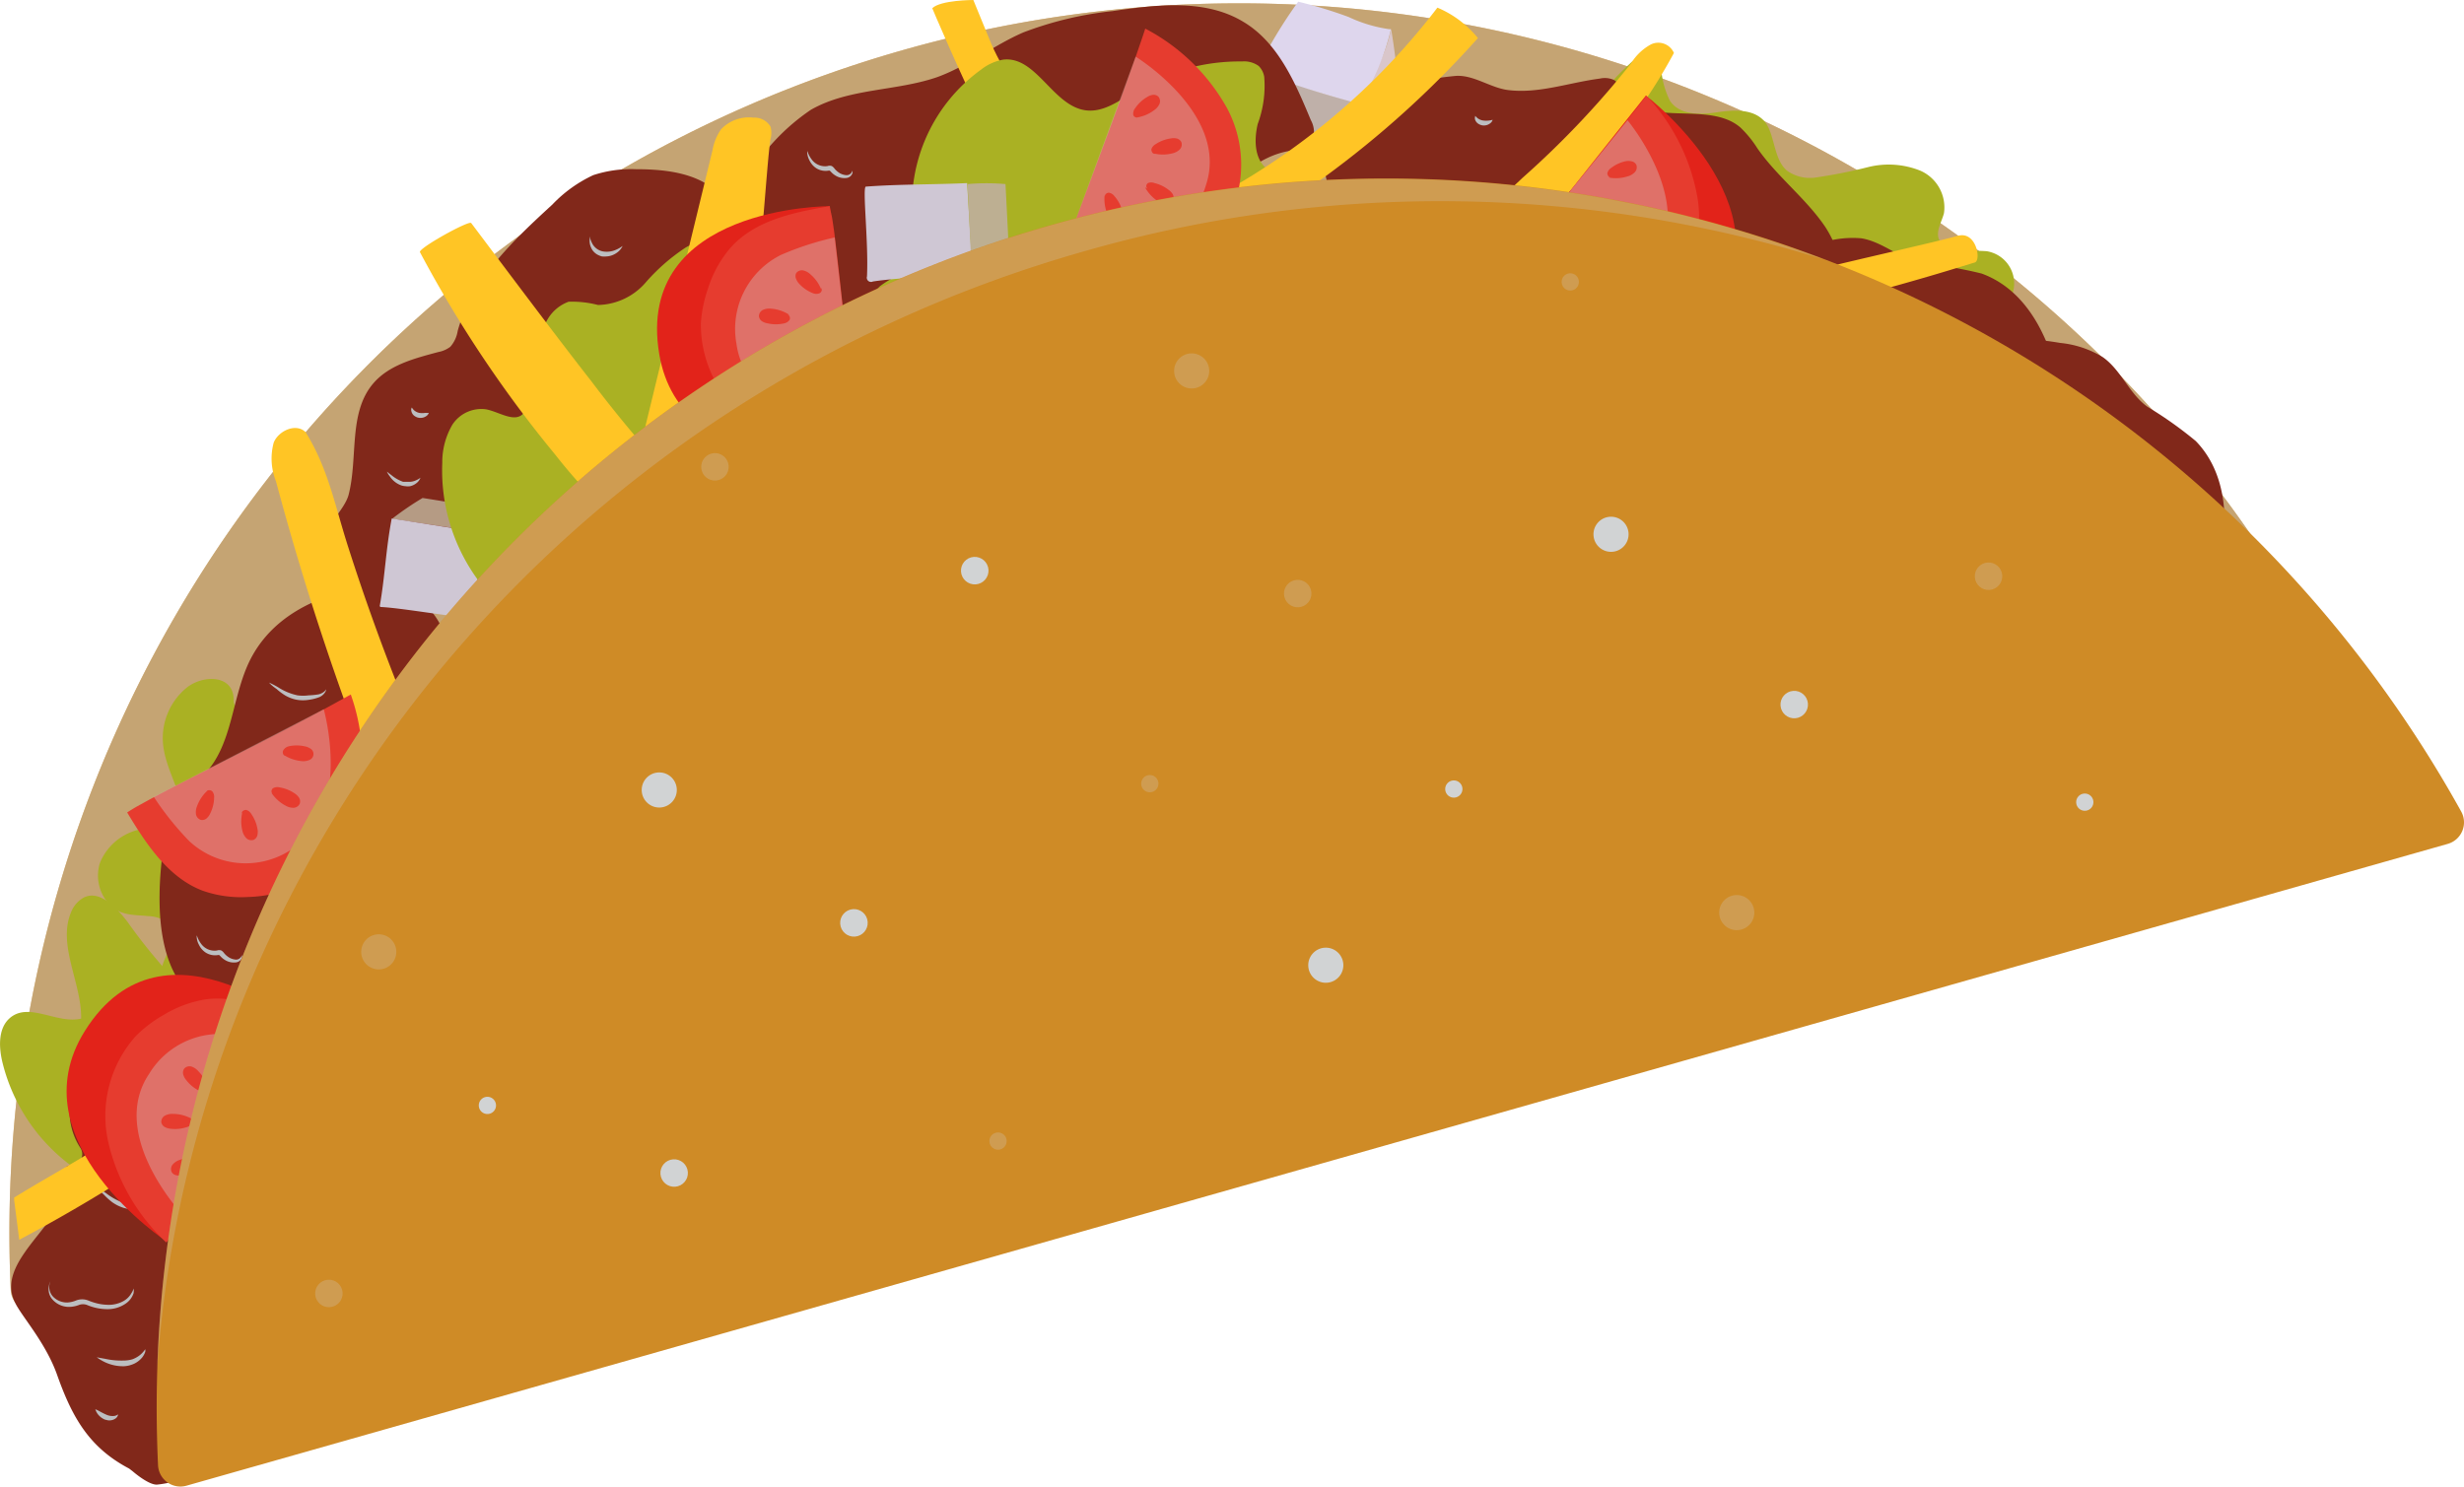 <svg xmlns="http://www.w3.org/2000/svg" viewBox="0 0 173.99 104.99"><defs><style>.cls-1{isolation:isolate;}.cls-2{fill:#cf8b26;}.cls-3,.cls-5{fill:#bcbec0;}.cls-3{opacity:0.5;}.cls-17,.cls-3,.cls-5{mix-blend-mode:multiply;}.cls-4{fill:#aab123;}.cls-6{fill:#81281a;}.cls-7{fill:#bfb0a9;}.cls-8{fill:#d9c6ca;}.cls-9{fill:#ded6ed;}.cls-10{fill:#ffc525;}.cls-11{fill:#b59b84;}.cls-12{fill:#cfc7d4;}.cls-13{fill:#bdaf92;}.cls-14{fill:#e63c2f;}.cls-15,.cls-17,.cls-18{fill:#d1d3d4;}.cls-15{opacity:0.35;}.cls-15,.cls-18{mix-blend-mode:overlay;}.cls-16{fill:#e2231a;}.cls-18{opacity:0.25;}</style></defs><title>taco-loose</title><g class="cls-1"><g id="OBJECTS"><path class="cls-2" d="M162.44,47.22,2.76,92.55a1.58,1.58,0,0,1-2-1.44A86.81,86.81,0,0,1,163.39,44.94,1.58,1.58,0,0,1,162.44,47.22Z"/><path class="cls-3" d="M162.44,47.22,2.76,92.55a1.58,1.58,0,0,1-2-1.44A86.81,86.81,0,0,1,163.39,44.94,1.58,1.58,0,0,1,162.44,47.22Z"/><path class="cls-4" d="M36.16,44.26a1.78,1.78,0,0,0-1-.63C33,43,30.93,45,28.65,45.36c-.61-1.66.71-4-1-5a2.09,2.09,0,0,0-1.8-.13,11.64,11.64,0,0,0-6.42,5.93c-.56,1.2-.91,2.5-1.56,3.65-.17.3-.4.62-.83.47a.88.88,0,0,1-.54-.85c0-1.82-2.2-1.77-3.32-.86a4.61,4.61,0,0,0-1.68,3.81c.1,1.61,1,3,1.38,4.62a1.42,1.42,0,0,1-.11,1.13c-.36.5-1.11.41-1.72.38a3.93,3.93,0,0,0-4,2.45,3,3,0,0,0,.4,2.58c.81,1.19,2,1.05,3,1.16a2.38,2.38,0,0,1,1.73.78,1.2,1.2,0,0,1,0,1.31,4.73,4.73,0,0,0-.79,1.68c-.25,1.21-.4,2.95.43,4a1.18,1.18,0,0,0,.86.54,1.24,1.24,0,0,0,.85-.53A8,8,0,0,0,15.15,70,1.74,1.74,0,0,0,16,71.06a3.19,3.19,0,0,0,2.8-.17c2.5-1.17,4.08-3.7,5.16-6.23.23-.55.55-1.18,1.19-1.18a1,1,0,0,1,.83.48,2.62,2.62,0,0,1,.19,1.85,10,10,0,0,0,4.59-.58,2.74,2.74,0,0,0,1.35-1.06c.88-1.38-.41-2-.57-3.06-.24-1.45,1.63-2.17,2.67-3.21a3.49,3.49,0,0,0-.09-4.84c-.68-.63-1.72-1.19-1.6-2.11a2,2,0,0,1,.45-.89,34.11,34.11,0,0,1,2.2-2.64C35.95,46.53,36.87,45.25,36.16,44.26Z"/><path class="cls-4" d="M5.9,63.4a2,2,0,0,0-.87,1c-1,2.34.74,5,.7,7.54C4,72.35,2,70.7.65,71.94c-.82.76-.73,2.14-.44,3.24A12.92,12.92,0,0,0,5,82.31c1.15.83,2.42,1.44,3.51,2.35a1,1,0,0,1,.43.68c0,.74-1,.63-1.71.79-1.29.31-1.44,2.32-.79,3.54a4.74,4.74,0,0,0,3.65,2.5c1.68.16,3.32-.65,5-.76a1.4,1.4,0,0,1,1.15.31c.46.49.24,1.3.1,2a4.69,4.69,0,0,0,1.48,4.59,2.91,2.91,0,0,0,4.21-.85,9,9,0,0,0,.61-2.1,2.74,2.74,0,0,1,1.1-1.79,1.08,1.08,0,0,1,1.61.7l-.73-.42a4.85,4.85,0,0,0,6.28,1.26,1.32,1.32,0,0,0,.71-.87,1.43,1.43,0,0,0-.4-1,8.36,8.36,0,0,0-2.39-2.07,1.82,1.82,0,0,0,1.28-.74,3.84,3.84,0,0,0,.3-3.14c-.79-3-3.13-5.16-5.57-6.79-.48-.32-1-.72-1-1.33a1.24,1.24,0,0,1,1-1.15,3.16,3.16,0,0,1,1.57.23,12.11,12.11,0,0,0,.27-4.6c-.18-1.3-.88-2.83-2.1-2.8-.74,0-1.38.62-2.12.63-1.53,0-2-2.18-2.86-3.51a3.47,3.47,0,0,0-5-.71c-.76.65-1.52,1.71-2.45,1.42a2.05,2.05,0,0,1-.85-.65A37,37,0,0,1,9,65.1C8.19,64.05,7,62.82,5.9,63.4Z"/><path class="cls-5" d="M11.51,96.16v0c.09.05.11.07,0,0h0Z"/><path class="cls-6" d="M11.58,59.49a7.19,7.19,0,0,1,.32-2.4c.52-1,1.6-1.52,2.41-2.29,2.23-2.15,2-5.78,3.51-8.49s4.3-4.1,7.19-4.7a6.63,6.63,0,0,1,3.3,0A5.37,5.37,0,0,1,31.7,46.5a11.77,11.77,0,0,1-1.7,6,23.82,23.82,0,0,0-2.07,4.29c-.49,1.65-.48,3.4-.89,5.07-1.18,4.72-5.5,7.91-9.71,10.35a1.34,1.34,0,0,1-.69.24c-.48,0-.78-.51-1.13-.85C14.86,71,10,70.35,11.58,59.49Z"/><path class="cls-5" d="M14.74,61.42l.36.28a2.7,2.7,0,0,0,.79.44l.22,0h.22a1.17,1.17,0,0,0,.4-.08,1.62,1.62,0,0,0,.38-.21.86.86,0,0,1-.28.38,1.11,1.11,0,0,1-.46.22,1,1,0,0,1-.29,0,1.31,1.31,0,0,1-.3-.05,1.64,1.64,0,0,1-.83-.64A1.57,1.57,0,0,1,14.74,61.42Z"/><path class="cls-5" d="M13.89,66.06l.07.17a1.87,1.87,0,0,0,.23.41,1.17,1.17,0,0,0,1.13.49.45.45,0,0,1,.31,0,.68.68,0,0,1,.19.18,1.4,1.4,0,0,0,.25.24,1.09,1.09,0,0,0,.56.22.41.41,0,0,0,.37-.16.39.39,0,0,0,.08-.16.37.37,0,0,1,0,.19.5.5,0,0,1-.42.33,1.19,1.19,0,0,1-.74-.15,1.38,1.38,0,0,1-.34-.27l-.1-.1-.08,0a1.23,1.23,0,0,1-.87-.17,1.36,1.36,0,0,1-.49-.57A1.26,1.26,0,0,1,13.89,66.06Z"/><path class="cls-5" d="M14.73,56.82a5.77,5.77,0,0,1,.64.33,4.09,4.09,0,0,0,1.37.57,3,3,0,0,0,.78,0,5.34,5.34,0,0,0,.7-.07,1,1,0,0,0,.42-.21.64.64,0,0,0,.12-.15.45.45,0,0,1-.06.19.88.88,0,0,1-.41.36,3.19,3.19,0,0,1-.73.19,2.54,2.54,0,0,1-.88,0,2.58,2.58,0,0,1-.82-.31,4.32,4.32,0,0,1-.6-.45C14.94,57,14.73,56.82,14.73,56.82Z"/><path class="cls-6" d="M22,88.75a32.38,32.38,0,0,1-3,9c-1.39,2.76-3.63,6.65-7.89,7.1-.6.06-1.73-.93-1.73-.93l-.26-.2h0l0,0h0c-2.79-1.47-4-3.56-5.07-6.57-.82-2.35-2.56-4.22-3-5.18-1.56-3.2,4.43-6,3.56-9.29a.3.3,0,0,1,.32-.36h0a.81.81,0,0,0,.77-1.21,4.72,4.72,0,0,1-.78-2.33,4.1,4.1,0,0,1,.85-2.34,8.5,8.5,0,0,1,7.86-3.06l.48.08a10.3,10.3,0,0,1,7.29,5.91A16.17,16.17,0,0,1,22,88.75Z"/><path class="cls-5" d="M3.56,90.5a.91.91,0,0,0-.08.32,1,1,0,0,0,.27.76,1.37,1.37,0,0,0,1,.41,1.89,1.89,0,0,0,.64-.15,1.18,1.18,0,0,1,.82,0,4.47,4.47,0,0,0,.67.22,3.48,3.48,0,0,0,.66.09,2.15,2.15,0,0,0,1.14-.24,1.46,1.46,0,0,0,.6-.58A1,1,0,0,0,9.43,91a.83.83,0,0,1,0,.34,1.43,1.43,0,0,1-.56.73,2.24,2.24,0,0,1-1.25.39,3.69,3.69,0,0,1-1.46-.29.81.81,0,0,0-.6,0,2,2,0,0,1-.74.13,1.56,1.56,0,0,1-1.18-.6,1.1,1.1,0,0,1-.18-.9A.78.78,0,0,1,3.56,90.5Z"/><path class="cls-5" d="M6.87,83.88a6.21,6.21,0,0,1,.62.39A4.53,4.53,0,0,0,8.85,85a3.54,3.54,0,0,0,.8.12c.27,0,.53,0,.72,0a1.06,1.06,0,0,0,.47-.14.59.59,0,0,0,.15-.13.42.42,0,0,1-.1.18.94.94,0,0,1-.48.29,3.68,3.68,0,0,1-.77.08,2.84,2.84,0,0,1-.9-.09,2.87,2.87,0,0,1-.81-.4,4.67,4.67,0,0,1-.57-.51C7.06,84.11,6.87,83.88,6.87,83.88Z"/><path class="cls-5" d="M6.83,95.86l.61.11a5.26,5.26,0,0,0,1.28.12A2.19,2.19,0,0,0,9.35,96a1.87,1.87,0,0,0,.51-.28,1.84,1.84,0,0,0,.3-.3l.1-.13a1,1,0,0,1,0,.17,1.28,1.28,0,0,1-.22.41,1.69,1.69,0,0,1-.52.42,2,2,0,0,1-.74.2,3,3,0,0,1-1.36-.28A3.69,3.69,0,0,1,6.83,95.86Z"/><path class="cls-5" d="M6.73,99.53a2.32,2.32,0,0,1,.28.13,4.83,4.83,0,0,0,.54.27,1.06,1.06,0,0,0,.53.07.62.62,0,0,0,.26-.11.42.42,0,0,1-.18.29.73.73,0,0,1-.34.13.75.75,0,0,1-.2,0l-.21-.05a1.22,1.22,0,0,1-.55-.45A1.31,1.31,0,0,1,6.73,99.53Z"/><path class="cls-7" d="M96,7.26a26,26,0,0,1-4.72-1.42,5.65,5.65,0,0,1-1-.49A8.47,8.47,0,0,0,88.74,5c.38,1.31,1.29,4.6,1.59,5.32,2.06.43,4.77,1.22,6.39,1.55C96.46,10.44,96.3,8.89,96,7.26Z"/><path class="cls-8" d="M98.23,2.06a10.88,10.88,0,0,1-.82,2.41C97,5.3,96,7.33,96,7.33s.5,3.14.72,4.59c.56-.89,2.2-4,2.2-4S98.64,4.35,98.23,2.06Z"/><path class="cls-9" d="M98.09,2.06a10,10,0,0,1-2.86-.86A30.54,30.54,0,0,0,91.67.12,33.34,33.34,0,0,0,88.74,5,63.29,63.29,0,0,0,96,7.33a17.41,17.41,0,0,0,2.22-5.27Z"/><path class="cls-6" d="M54.22,24.65l-1.8-7.31A8.28,8.28,0,0,0,51,13.95c-1.41-1.71-3.89-2-6.11-2a8.56,8.56,0,0,0-3,.42A9.55,9.55,0,0,0,39,14.45c-2.78,2.55-5.68,5.29-6.68,8.92a2.23,2.23,0,0,1-.52,1.12,2,2,0,0,1-.84.37c-1.68.45-3.5.91-4.62,2.24-1.75,2.07-1.05,5.2-1.72,7.83-.31,1.21-2.1,2.58-2.23,4.32a2.42,2.42,0,0,0,.47,1.32,4,4,0,0,0,1.48,1.61,3.7,3.7,0,0,0,1.7.36c3.1,0,5.87-1.74,8.72-3,2.62-1.13,5.44-1.84,7.84-3.38,3.92-2.51,6.33-7,10.38-9.29.55-.32,1.2-.66,1.34-1.28A2.12,2.12,0,0,0,54.22,24.65Z"/><path class="cls-10" d="M21.58,30.52c1.61,2.6,2.06,5.17,3,8.09A154.22,154.22,0,0,0,33.22,60a2.85,2.85,0,0,1,.36,2.58,1.84,1.84,0,0,1-2.24.62,4.26,4.26,0,0,1-1.84-1.67,24,24,0,0,1-2.19-4.24A196.45,196.45,0,0,1,19.49,34a4.31,4.31,0,0,1-.16-2.75C19.68,30.41,20.91,29.86,21.58,30.52Z"/><path class="cls-11" d="M29.84,35.17h0a20.89,20.89,0,0,0-2.15,1.47v0l6.6,1a16.5,16.5,0,0,0,1.29-1.44C34,35.82,30.16,35.22,29.84,35.17Z"/><path class="cls-11" d="M33.34,43.7a13.36,13.36,0,0,0,1.15-1.35s.76-4.89,1-6.13c-.51.51-1,.94-1.52,1.44a1.56,1.56,0,0,0-.28.33,1.49,1.49,0,0,0-.13.36c-.23.91.57,2.74-.37,2.77A12.38,12.38,0,0,0,33.34,43.7Z"/><path class="cls-12" d="M34.25,37.66c-.45,2.08-.57,4-.92,6-1.78-.15-5.08-.73-6.44-.79a.08.08,0,0,1-.07-.1c.37-2.09.42-3.95.84-6.15h0Z"/><path class="cls-6" d="M92.56,8.48C91.47,5.85,90.24,3,87.81,1.55,85.12-.09,81.71.32,78.59.78a25.11,25.11,0,0,0-6.33,1.51c-2.1.91-3.93,2.38-6.09,3.16-2.9,1-6.24.77-8.92,2.31a14.85,14.85,0,0,0-4.46,4.75L50,16.58l0-.41c-.36.92-.65,2.14.12,2.76a5,5,0,0,0,1,.49c1.37.66,1.67,2.44,1.89,3.95.33,2.25,1.37,4.91,3.62,5.18a5,5,0,0,0,2.15-.34,22.18,22.18,0,0,0,8.44-5.14c1.93-1.88,3.72-4.24,6.37-4.76,2.08-.41,4.25.44,6.34.06,4.48-.83,6.55-6.83,11-7.69.69-.13,1.54-.23,1.8-.89A1.78,1.78,0,0,0,92.56,8.48Z"/><path class="cls-10" d="M70,3.1,68.73,0s-2.31,0-2.9.58c0,0,6.82,16.39,12.87,24,.37.47,2.68-1.44,2.67-1.67C81.36,21.74,71.68,7,70,3.1Z"/><path class="cls-4" d="M64.53,16.22A11.76,11.76,0,0,1,69.3,4.9a3.47,3.47,0,0,1,1.55-.69c2.33-.26,3.49,3.27,5.81,3.58,1.27.17,2.42-.7,3.51-1.37a14.09,14.09,0,0,1,7.54-2.08,1.76,1.76,0,0,1,1.17.32,1.4,1.4,0,0,1,.39.76,7.75,7.75,0,0,1-.46,3.34c-.26,1.11-.24,2.46.65,3.16a10.19,10.19,0,0,0,2.22.84c1.46.67,2,2.44,2.23,4a16.62,16.62,0,0,1-1.1,8.13,1.7,1.7,0,0,1-.61.87,1.48,1.48,0,0,1-1.74-.53,6.17,6.17,0,0,0-1.34-1.43c-1-.58-2.31,0-3.29.69s-2.16,1.37-3.27,1-1.74-2.13-3-2.46a2.8,2.8,0,0,0-2.08.48,36.61,36.61,0,0,0-3,2.26,6,6,0,0,1-3.4,1.38,2.83,2.83,0,0,1-2.83-2c-.13-.61,0-1.32-.45-1.77a1.54,1.54,0,0,0-1.75-.15,14.88,14.88,0,0,1-1.66.86,2.3,2.3,0,0,1-2.26-3.87,7.15,7.15,0,0,1,2-1.06,2.29,2.29,0,0,0,1.47-1.62c.08-.76-.87-1.53-1.46-1"/><path class="cls-4" d="M136.7,24.73a11.76,11.76,0,0,1-9.25,8.09,3.47,3.47,0,0,1-1.7-.06c-2.21-.79-1.7-4.47-3.66-5.76-1.07-.71-2.48-.43-3.76-.31a14.08,14.08,0,0,1-7.69-1.43,1.76,1.76,0,0,1-.91-.8,1.4,1.4,0,0,1,0-.86,7.75,7.75,0,0,1,1.88-2.8c.72-.88,1.29-2.1.79-3.13-.35-.72-1.12-1.11-1.63-1.73-1-1.24-.77-3.08-.24-4.6a16.62,16.62,0,0,1,4.55-6.83A1.7,1.7,0,0,1,116,4c.66-.06,1.15.6,1.34,1.24a6.17,6.17,0,0,0,.58,1.88c.67,1,2.09,1,3.26.82s2.55-.28,3.36.57.64,2.68,1.64,3.54a2.8,2.8,0,0,0,2.08.48,36.6,36.6,0,0,0,3.66-.73,6,6,0,0,1,3.67.25,2.83,2.83,0,0,1,1.68,3c-.15.6-.55,1.19-.38,1.79a1.54,1.54,0,0,0,1.51.9,14.93,14.93,0,0,1,1.87,0,2.3,2.3,0,0,1,.34,4.47,7.15,7.15,0,0,1-2.28.07,2.29,2.29,0,0,0-2,.82c-.41.65.12,1.75.86,1.57"/><path class="cls-10" d="M1,84.76l.36,2.8A118.8,118.8,0,0,0,13,80.48a17.63,17.63,0,0,0,3-2.53c.79-.89,1.42-1.91,2.15-2.86s1.64-1.92,2.39-2.93a15.82,15.82,0,0,0,2.78-6.22,6.79,6.79,0,0,0-1.57-.42.7.7,0,0,0-.43,0,.74.74,0,0,0-.25.29,52.28,52.28,0,0,1-7.19,9.52,35.39,35.39,0,0,1-4.16,3.79,53.49,53.49,0,0,1-4.78,3.13C3.66,83,2.19,83.84,1,84.58Z"/><path class="cls-6" d="M128.87,16c-1.36-2-3.39-3.53-4.78-5.53A7.72,7.72,0,0,0,122.89,9c-2.25-1.93-6.63.08-8.22-2.42-.21-.33-.36-.73-.7-.93a1.56,1.56,0,0,0-1-.1c-2.17.28-4.31,1.08-6.48.81-1.26-.16-2.42-1.08-3.69-1-11.93,1.14-9.44,7.69-8.21,9.36a19.79,19.79,0,0,0,3.33,3.78c2.88,2.33,6.81,2.85,10.51,2.92s7.49-.2,11,.87a49.48,49.48,0,0,0,4.79,1.56A5.26,5.26,0,0,0,129,22.79C130.74,21.06,130.23,18.07,128.87,16Z"/><path class="cls-6" d="M150.63,30.62c-2.42-4.31-4.14-1.55-6-6.16-1.11-2.82-2.78-4.44-4.7-5.14a27.48,27.48,0,0,0-4.13-.7c-1.56-.27-2.81-1.54-4.37-1.79a7.09,7.09,0,0,0-3.08.42c-1.56.45-3.31,1.07-4,2.56l.42-.34a1.78,1.78,0,0,0-.16,1.44l.54,2.68a20.67,20.67,0,0,0,1.83,5.93,10.49,10.49,0,0,0,8,5.3c2.63.27,5.29-.47,7.93-.2a18.36,18.36,0,0,0,3.93.37,5,5,0,0,0,3.79-2.66,1.8,1.8,0,0,0,.23-.82A1.93,1.93,0,0,0,150.63,30.62Z"/><path class="cls-6" d="M159.74,45.95c-.31-4.94-3.06-3.2-2.69-8.13.22-3-.58-5.21-2-6.67a27.47,27.47,0,0,0-3.41-2.42c-1.29-.92-1.86-2.6-3.16-3.51a7.09,7.09,0,0,0-3-1c-1.6-.27-3.44-.48-4.67.58l.53-.12a1.78,1.78,0,0,0-.77,1.23l-.68,2.65a20.67,20.67,0,0,0-.92,6.14A10.49,10.49,0,0,0,143.89,43c2.25,1.39,5,1.88,7.23,3.26a18.36,18.36,0,0,0,3.38,2,5,5,0,0,0,4.57-.75,1.8,1.8,0,0,0,.56-.64A1.93,1.93,0,0,0,159.74,45.95Z"/><path class="cls-12" d="M61.22,19.52a.3.3,0,0,0,.42.36c2.08-.32,7-.5,7-.5s0-.45,0-.59l-.35-5.86c-2.19.11-4.76.07-7.15.25C60.88,13.2,61.34,17.14,61.22,19.52Z"/><path class="cls-13" d="M71,13a15.56,15.56,0,0,0-2.68,0c.1,1.95.22,4.81.32,6.45.82-.05,2.62-.17,2.65-.2S71.08,14.46,71,13Z"/><path class="cls-10" d="M101.5.54A48.8,48.8,0,0,1,77.82,17.31l.32.33c.24,1.1.82,2.48,1.94,2.42a2.38,2.38,0,0,0,.82-.25A69.21,69.21,0,0,0,104.36,2.69,7.34,7.34,0,0,0,101.5.54Z"/><path class="cls-10" d="M116.57,3.14a3.74,3.74,0,0,0-1.4,1.34,63.65,63.65,0,0,1-7.66,8.08L99.3,20.27l.22-.06c-.27.62.41,1.32,1.09,1.34a3.1,3.1,0,0,0,1.83-.81c6.25-4.65,12.08-10.14,15.76-17A1.2,1.2,0,0,0,116.57,3.14Z"/><path class="cls-10" d="M115.21,21.62a3.74,3.74,0,0,1,1.89-.45A63.63,63.63,0,0,0,128,19.11c3.07-.77,8.61-2,10.27-2.46,1.29-.34,1.65,1.76,1.17,1.89-.79.22-16.28,5.24-23.75,4.83a1,1,0,0,1-.54-1.74Z"/><path class="cls-4" d="M59.78,30.35c-.51-2.21-3.4-3.83-2.73-6,.3-1,1.32-2,.8-2.85-.38-.65-1.32-.66-2.05-.47a3.28,3.28,0,0,1-2.21.15c-1.15-.56-1-2.29-1.75-3.29a2.81,2.81,0,0,0-3.45-.39A13.8,13.8,0,0,0,45.55,20a4.57,4.57,0,0,1-3.32,1.54,7.32,7.32,0,0,0-2.08-.23,2.85,2.85,0,0,0-1.75,1.86,14.4,14.4,0,0,0-1.17,5,1.65,1.65,0,0,1-.25,1c-.6.74-1.72-.08-2.65-.26A2.44,2.44,0,0,0,31.94,30a5.25,5.25,0,0,0-.71,2.68,13.1,13.1,0,0,0,2.63,8.43l1.75-.46.19-.31a3.14,3.14,0,0,0,4.9.8c.6-.64.91-1.52,1.61-2,1.54-1.16,3.65.13,5.55.5,3.23.64,6.28-1.56,8.82-3.66C58.39,34.48,60.29,32.54,59.78,30.35Z"/><path class="cls-10" d="M57.22,44.92a53.47,53.47,0,0,1-9.9-5,40.76,40.76,0,0,1-8.13-7.83,85.62,85.62,0,0,1-9.53-14.27c-.22-.24,3.45-2.27,3.61-2.07s5.82,7.78,8.46,11.14a90.83,90.83,0,0,0,6.52,7.71A45.41,45.41,0,0,0,53,38.82c1.32,1,2.7,2,4,3,.62.52,1.28,1.24,1.09,2a1.2,1.2,0,0,1-1.88.58"/><path class="cls-10" d="M45.13,31.93l5.18-21.31a3.72,3.72,0,0,1,.6-1.48,2.7,2.7,0,0,1,2.3-.83,1.3,1.3,0,0,1,1.2.64,1.63,1.63,0,0,1,0,.86c-.3,1.81-.77,11.07-1.56,13.77l-2.6,8.93c-.14.48-.35,1-.83,1.16a1.6,1.6,0,0,1-.82-.1,8,8,0,0,1-2.57-.9,1.66,1.66,0,0,1-.49-2.36"/><path class="cls-14" d="M25.18,57.09A8.46,8.46,0,0,1,20,62.94a9.15,9.15,0,0,1-2.48.41,8.19,8.19,0,0,1-3.2-.44c-2.44-.92-4-3.3-5.34-5.53.17-.11.42-.27.74-.45l.76-.42c2.61-1.4,7.64-3.88,11.62-6l1-.54,1.67-.92A14.07,14.07,0,0,1,25.18,57.09Z"/><path class="cls-15" d="M20.35,60.14a5.84,5.84,0,0,1-7-.75,21,21,0,0,1-2.49-3.11l12-6.19S25,57.6,20.35,60.14Z"/><path class="cls-14" d="M14.66,55.83a2.73,2.73,0,0,0-.75,1.12,1.08,1.08,0,0,0-.07.56.5.5,0,0,0,.36.4.49.49,0,0,0,.4-.12,1.07,1.07,0,0,0,.25-.35,2.61,2.61,0,0,0,.27-1.11.61.61,0,0,0-.13-.44c-.11-.11-.34-.11-.4,0"/><path class="cls-14" d="M17.12,57.34a2.73,2.73,0,0,0,0,1.35,1.08,1.08,0,0,0,.27.5.5.5,0,0,0,.53.12.49.49,0,0,0,.26-.34,1.06,1.06,0,0,0,0-.43,2.61,2.61,0,0,0-.44-1.06.61.61,0,0,0-.36-.28c-.16,0-.34.11-.3.26"/><path class="cls-14" d="M19.17,56a2.73,2.73,0,0,0,1,.9,1.08,1.08,0,0,0,.55.15.5.5,0,0,0,.45-.3.49.49,0,0,0-.06-.42,1.06,1.06,0,0,0-.31-.3,2.61,2.61,0,0,0-1.06-.42.61.61,0,0,0-.46.06c-.13.09-.16.32,0,.4"/><path class="cls-14" d="M20,53.29a2.73,2.73,0,0,0,1.27.46,1.08,1.08,0,0,0,.56-.07.45.45,0,0,0,.09-.81,1.06,1.06,0,0,0-.4-.16,2.61,2.61,0,0,0-1.14,0A.61.61,0,0,0,20,53c-.08.13,0,.36.13.38"/><path class="cls-14" d="M86.63,7.61a8.46,8.46,0,0,1,.1,7.84,9.15,9.15,0,0,1-1.55,2,8.19,8.19,0,0,1-2.65,1.84c-2.42,1-5.16.26-7.68-.46,0-.2.13-.48.24-.83s.17-.52.28-.83c1-2.8,3-8,4.51-12.26q.2-.56.38-1.09c.22-.64.43-1.24.61-1.8A14.07,14.07,0,0,1,86.63,7.61Z"/><path class="cls-15" d="M85.14,13.12a5.84,5.84,0,0,1-5.68,4.2,21,21,0,0,1-3.94-.61L80.19,4S86.86,8.1,85.14,13.12Z"/><path class="cls-14" d="M78,13.79a2.73,2.73,0,0,0,.2,1.33,1.08,1.08,0,0,0,.33.46.5.5,0,0,0,.54.06.49.49,0,0,0,.22-.36,1.07,1.07,0,0,0-.05-.43,2.61,2.61,0,0,0-.55-1,.61.61,0,0,0-.39-.24c-.16,0-.32.15-.27.29"/><path class="cls-14" d="M80.86,13.24a2.73,2.73,0,0,0,.95,1,1.08,1.08,0,0,0,.54.18.5.5,0,0,0,.47-.27.49.49,0,0,0,0-.42,1.06,1.06,0,0,0-.3-.32,2.61,2.61,0,0,0-1-.48.61.61,0,0,0-.46,0c-.13.09-.18.31,0,.4"/><path class="cls-14" d="M81.44,10.83a2.73,2.73,0,0,0,1.35,0,1.08,1.08,0,0,0,.5-.26.5.5,0,0,0,.13-.53.49.49,0,0,0-.33-.26,1.06,1.06,0,0,0-.43,0,2.61,2.61,0,0,0-1.07.41.61.61,0,0,0-.29.36c0,.15.1.34.26.31"/><path class="cls-14" d="M80.26,8.3a2.73,2.73,0,0,0,1.24-.52,1.08,1.08,0,0,0,.37-.43.5.5,0,0,0-.08-.53.49.49,0,0,0-.4-.12,1.06,1.06,0,0,0-.4.16,2.61,2.61,0,0,0-.83.78.61.61,0,0,0-.14.44c0,.15.22.28.35.19"/><path class="cls-5" d="M27.32,33.31l.36.28a2.7,2.7,0,0,0,.79.44l.22,0h.22a1.17,1.17,0,0,0,.4-.08,1.62,1.62,0,0,0,.38-.21.86.86,0,0,1-.28.38,1.11,1.11,0,0,1-.46.22,1,1,0,0,1-.29,0,1.3,1.3,0,0,1-.3-.05,1.64,1.64,0,0,1-.83-.64A1.57,1.57,0,0,1,27.32,33.31Z"/><path class="cls-5" d="M41.68,16.72l0,.13a1.82,1.82,0,0,0,.13.33,1.09,1.09,0,0,0,.73.57,1.6,1.6,0,0,0,1-.13,2.09,2.09,0,0,0,.31-.17l.12-.08-.07.12a1.18,1.18,0,0,1-.25.29,1.45,1.45,0,0,1-.49.27,1.24,1.24,0,0,1-.32.06,1.55,1.55,0,0,1-.34,0,1.41,1.41,0,0,1-.32-.13,1,1,0,0,1-.26-.21.84.84,0,0,1-.17-.26,1.13,1.13,0,0,1-.08-.78Z"/><path class="cls-5" d="M104.17,8.18a1.12,1.12,0,0,0,.17.17.86.86,0,0,0,.38.16,1.48,1.48,0,0,0,.44,0,1.46,1.46,0,0,0,.24-.05.45.45,0,0,1-.15.23.72.72,0,0,1-.6.16.76.76,0,0,1-.32-.15.59.59,0,0,1-.17-.25.39.39,0,0,1,0-.21A.53.53,0,0,1,104.17,8.18Z"/><path class="cls-5" d="M29.08,28.78a1.13,1.13,0,0,0,.15.19.86.86,0,0,0,.37.19,1.48,1.48,0,0,0,.44,0,1.45,1.45,0,0,0,.24,0,.45.45,0,0,1-.17.22.72.72,0,0,1-.61.11.76.76,0,0,1-.3-.17.59.59,0,0,1-.15-.27.39.39,0,0,1,0-.21Z"/><path class="cls-5" d="M57,10.66l.07.17a1.89,1.89,0,0,0,.23.41,1.17,1.17,0,0,0,1.13.49.45.45,0,0,1,.31,0,.68.68,0,0,1,.19.18,1.39,1.39,0,0,0,.25.24,1.09,1.09,0,0,0,.56.22.41.41,0,0,0,.37-.16.39.39,0,0,0,.08-.16.37.37,0,0,1,0,.19.5.5,0,0,1-.42.33,1.2,1.2,0,0,1-.74-.15,1.38,1.38,0,0,1-.34-.27l-.1-.1-.08,0a1.23,1.23,0,0,1-.87-.17,1.36,1.36,0,0,1-.49-.57A1.26,1.26,0,0,1,57,10.66Z"/><path class="cls-5" d="M19,48.21a5.79,5.79,0,0,1,.64.33,4.09,4.09,0,0,0,1.37.57,3,3,0,0,0,.78,0,5.3,5.3,0,0,0,.7-.07,1,1,0,0,0,.42-.21.63.63,0,0,0,.12-.15.45.45,0,0,1-.06.19.88.88,0,0,1-.41.36,3.19,3.19,0,0,1-.73.19,2.55,2.55,0,0,1-.88,0,2.58,2.58,0,0,1-.82-.31,4.33,4.33,0,0,1-.6-.45C19.16,48.41,19,48.21,19,48.21Z"/><path class="cls-16" d="M6,72.8c-4.93,7.83,5.79,14.9,5.79,14.9L21.93,73S11.65,63.8,6,72.8Z"/><path class="cls-14" d="M7.67,80.77a8.46,8.46,0,0,1,1.92-7.6,9.15,9.15,0,0,1,2-1.51,8.19,8.19,0,0,1,3-1.09c2.59-.32,5.06,1.08,7.3,2.43-.1.18-.25.43-.45.74s-.3.46-.48.73c-1.67,2.45-5,7-7.52,10.69l-.65,1c-.37.56-.73,1.09-1.05,1.59A14.06,14.06,0,0,1,7.67,80.77Z"/><path class="cls-15" d="M10.53,75.84a5.84,5.84,0,0,1,6.57-2.6,21,21,0,0,1,3.65,1.61L13,85.91S7.57,80.25,10.53,75.84Z"/><path class="cls-14" d="M17.57,77a2.73,2.73,0,0,0,.15-1.34,1.08,1.08,0,0,0-.2-.53A.5.5,0,0,0,17,75a.49.49,0,0,0-.3.3,1.06,1.06,0,0,0-.06.43,2.61,2.61,0,0,0,.28,1.11.61.61,0,0,0,.32.33c.15,0,.35-.06.33-.22"/><path class="cls-14" d="M14.69,76.83A2.73,2.73,0,0,0,14,75.65a1.08,1.08,0,0,0-.47-.32.5.5,0,0,0-.52.14.49.49,0,0,0-.07.42,1.06,1.06,0,0,0,.2.38A2.61,2.61,0,0,0,14,77a.61.61,0,0,0,.45.08c.15,0,.25-.25.14-.37"/><path class="cls-14" d="M13.51,79a2.73,2.73,0,0,0-1.31-.33,1.08,1.08,0,0,0-.55.12.5.5,0,0,0-.26.47.49.49,0,0,0,.25.34,1.07,1.07,0,0,0,.42.12,2.61,2.61,0,0,0,1.14-.12.61.61,0,0,0,.37-.27c.07-.14,0-.36-.17-.36"/><path class="cls-14" d="M14,81.75a2.73,2.73,0,0,0-1.34.18,1.08,1.08,0,0,0-.47.32.5.5,0,0,0-.06.54.49.49,0,0,0,.36.22,1.06,1.06,0,0,0,.43,0,2.61,2.61,0,0,0,1-.54.61.61,0,0,0,.25-.39c0-.16-.14-.33-.29-.27"/><path class="cls-16" d="M46.55,25c1.53,9.13,14.23,7.27,14.23,7.27L58.59,14.56S44.8,14.53,46.55,25Z"/><path class="cls-14" d="M53.11,29.85a8.46,8.46,0,0,1-3.62-7,9.15,9.15,0,0,1,.5-2.46,8.19,8.19,0,0,1,1.54-2.83c1.73-2,4.49-2.56,7.07-3,0,.2.1.49.16.85s.08.54.13.86c.39,2.94.93,8.52,1.49,13q.07.59.15,1.15c.09.67.18,1.3.27,1.89A14.07,14.07,0,0,1,53.11,29.85Z"/><path class="cls-15" d="M52,24.26A5.84,5.84,0,0,1,55.15,18a21,21,0,0,1,3.79-1.23l1.54,13.44S52.69,29.52,52,24.26Z"/><path class="cls-14" d="M58,20.47a2.73,2.73,0,0,0-.78-1.1,1.08,1.08,0,0,0-.5-.27.5.5,0,0,0-.5.19.49.49,0,0,0,0,.42,1.07,1.07,0,0,0,.24.36,2.61,2.61,0,0,0,.95.64.61.61,0,0,0,.46,0c.14-.06.22-.28.11-.38"/><path class="cls-14" d="M55.73,22.23a2.73,2.73,0,0,0-1.28-.43,1.08,1.08,0,0,0-.56.08.5.5,0,0,0-.3.45.49.49,0,0,0,.22.36,1.06,1.06,0,0,0,.41.15,2.61,2.61,0,0,0,1.14,0,.61.61,0,0,0,.39-.24c.08-.14,0-.36-.14-.37"/><path class="cls-14" d="M56.3,24.64a2.73,2.73,0,0,0-1.2.62,1.08,1.08,0,0,0-.33.46.5.5,0,0,0,.12.53.49.49,0,0,0,.41.09,1.07,1.07,0,0,0,.39-.19,2.61,2.61,0,0,0,.77-.85.61.61,0,0,0,.1-.45c0-.15-.24-.26-.37-.16"/><path class="cls-14" d="M58.49,26.37a2.73,2.73,0,0,0-.88,1,1.08,1.08,0,0,0-.14.55.5.5,0,0,0,.31.44.49.49,0,0,0,.42-.08A1.07,1.07,0,0,0,58.5,28a2.61,2.61,0,0,0,.39-1.07.61.61,0,0,0-.08-.45c-.1-.12-.32-.15-.4,0"/><path class="cls-16" d="M121,22c5.44-7.48-4.78-15.25-4.78-15.25l-11.12,14S114.75,30.6,121,22Z"/><path class="cls-14" d="M119.86,13.94a8.46,8.46,0,0,1-2.42,7.45,9.15,9.15,0,0,1-2.1,1.37,8.19,8.19,0,0,1-3.1.88c-2.61.14-5-1.42-7.12-2.91.11-.17.28-.41.5-.71s.33-.44.53-.69c1.83-2.34,5.43-6.63,8.22-10.16l.72-.91c.41-.53.8-1,1.16-1.51A14.06,14.06,0,0,1,119.86,13.94Z"/><path class="cls-15" d="M116.68,18.67a5.84,5.84,0,0,1-6.73,2.15A21,21,0,0,1,106.41,19l8.51-10.51S119.92,14.47,116.68,18.67Z"/><path class="cls-14" d="M109.73,17a2.73,2.73,0,0,0-.24,1.33,1.08,1.08,0,0,0,.16.54.5.5,0,0,0,.49.23.49.49,0,0,0,.32-.27,1.07,1.07,0,0,0,.09-.42,2.61,2.61,0,0,0-.2-1.13.61.61,0,0,0-.29-.35c-.15-.06-.35,0-.35.19"/><path class="cls-14" d="M112.59,17.4a2.73,2.73,0,0,0,.59,1.21,1.08,1.08,0,0,0,.45.35.5.5,0,0,0,.53-.11.49.49,0,0,0,.1-.41,1.06,1.06,0,0,0-.18-.4,2.61,2.61,0,0,0-.83-.79.61.61,0,0,0-.45-.11c-.15,0-.27.24-.17.36"/><path class="cls-14" d="M113.91,15.31a2.73,2.73,0,0,0,1.28.42,1.08,1.08,0,0,0,.56-.08.5.5,0,0,0,.29-.46.49.49,0,0,0-.23-.36,1.06,1.06,0,0,0-.41-.15,2.61,2.61,0,0,0-1.14,0,.61.61,0,0,0-.39.24c-.08.14,0,.36.14.37"/><path class="cls-14" d="M113.6,12.54a2.73,2.73,0,0,0,1.35-.09,1.08,1.08,0,0,0,.49-.29.5.5,0,0,0,.1-.53.49.49,0,0,0-.34-.24,1.06,1.06,0,0,0-.43,0,2.61,2.61,0,0,0-1,.47.61.61,0,0,0-.27.37c0,.16.12.34.27.29"/><path class="cls-2" d="M172.84,59.6,13.16,104.93a1.58,1.58,0,0,1-2-1.44A86.81,86.81,0,0,1,173.79,57.31,1.58,1.58,0,0,1,172.84,59.6Z"/><circle class="cls-17" cx="113.76" cy="37.74" r="1.24" transform="translate(-2.51 8.63) rotate(-4.3)"/><circle class="cls-17" cx="126.69" cy="49.77" r="0.97" transform="translate(-3.37 9.63) rotate(-4.3)"/><circle class="cls-17" cx="102.66" cy="55.72" r="0.61" transform="translate(-3.89 7.86) rotate(-4.3)"/><circle class="cls-17" cx="147.21" cy="56.65" r="0.61" transform="translate(-3.83 11.2) rotate(-4.3)"/><circle class="cls-18" cx="122.64" cy="64.45" r="1.24" transform="translate(-4.49 9.38) rotate(-4.3)"/><circle class="cls-18" cx="140.42" cy="40.7" r="0.97" transform="translate(-2.66 10.64) rotate(-4.3)"/><circle class="cls-18" cx="110.88" cy="19.92" r="0.61" transform="translate(-1.18 8.36) rotate(-4.3)"/><circle class="cls-18" cx="84.15" cy="26.2" r="1.24" transform="translate(-1.73 6.38) rotate(-4.3)"/><circle class="cls-18" cx="91.64" cy="41.92" r="0.97" transform="translate(-2.89 6.99) rotate(-4.3)"/><circle class="cls-17" cx="93.61" cy="68.18" r="1.24" transform="translate(-4.84 7.2) rotate(-4.3)"/><circle class="cls-17" cx="46.55" cy="55.79" r="1.24" transform="translate(-4.05 3.65) rotate(-4.3)"/><circle class="cls-17" cx="60.45" cy="64.7" r="0.97" transform="matrix(1, -0.07, 0.07, 1, -4.68, 4.71)"/><circle class="cls-17" cx="68.83" cy="39.85" r="0.97" transform="matrix(1, -0.07, 0.07, 1, -2.79, 5.27)"/><circle class="cls-17" cx="47.61" cy="82.84" r="0.97" transform="translate(-6.07 3.8) rotate(-4.29)"/><circle class="cls-17" cx="34.41" cy="78.07" r="0.61" transform="translate(-5.75 2.8) rotate(-4.3)"/><circle class="cls-18" cx="26.74" cy="67.23" r="1.24" transform="translate(-4.96 2.19) rotate(-4.3)"/><circle class="cls-18" cx="23.23" cy="91.35" r="0.97" transform="translate(-6.79 2) rotate(-4.3)"/><circle class="cls-18" cx="50.49" cy="32.97" r="0.97" transform="translate(-2.33 3.87) rotate(-4.29)"/><circle class="cls-18" cx="70.47" cy="80.59" r="0.61" transform="translate(-5.84 5.51) rotate(-4.3)"/><circle class="cls-18" cx="81.19" cy="55.35" r="0.61" transform="translate(-3.92 6.24) rotate(-4.3)"/><path class="cls-18" d="M129.13,18.43a91.15,91.15,0,0,0-52.55-.69C39,28.41,13.68,60.76,11.1,96.6a86.81,86.81,0,0,1,118-78.16Z"/></g></g></svg>
